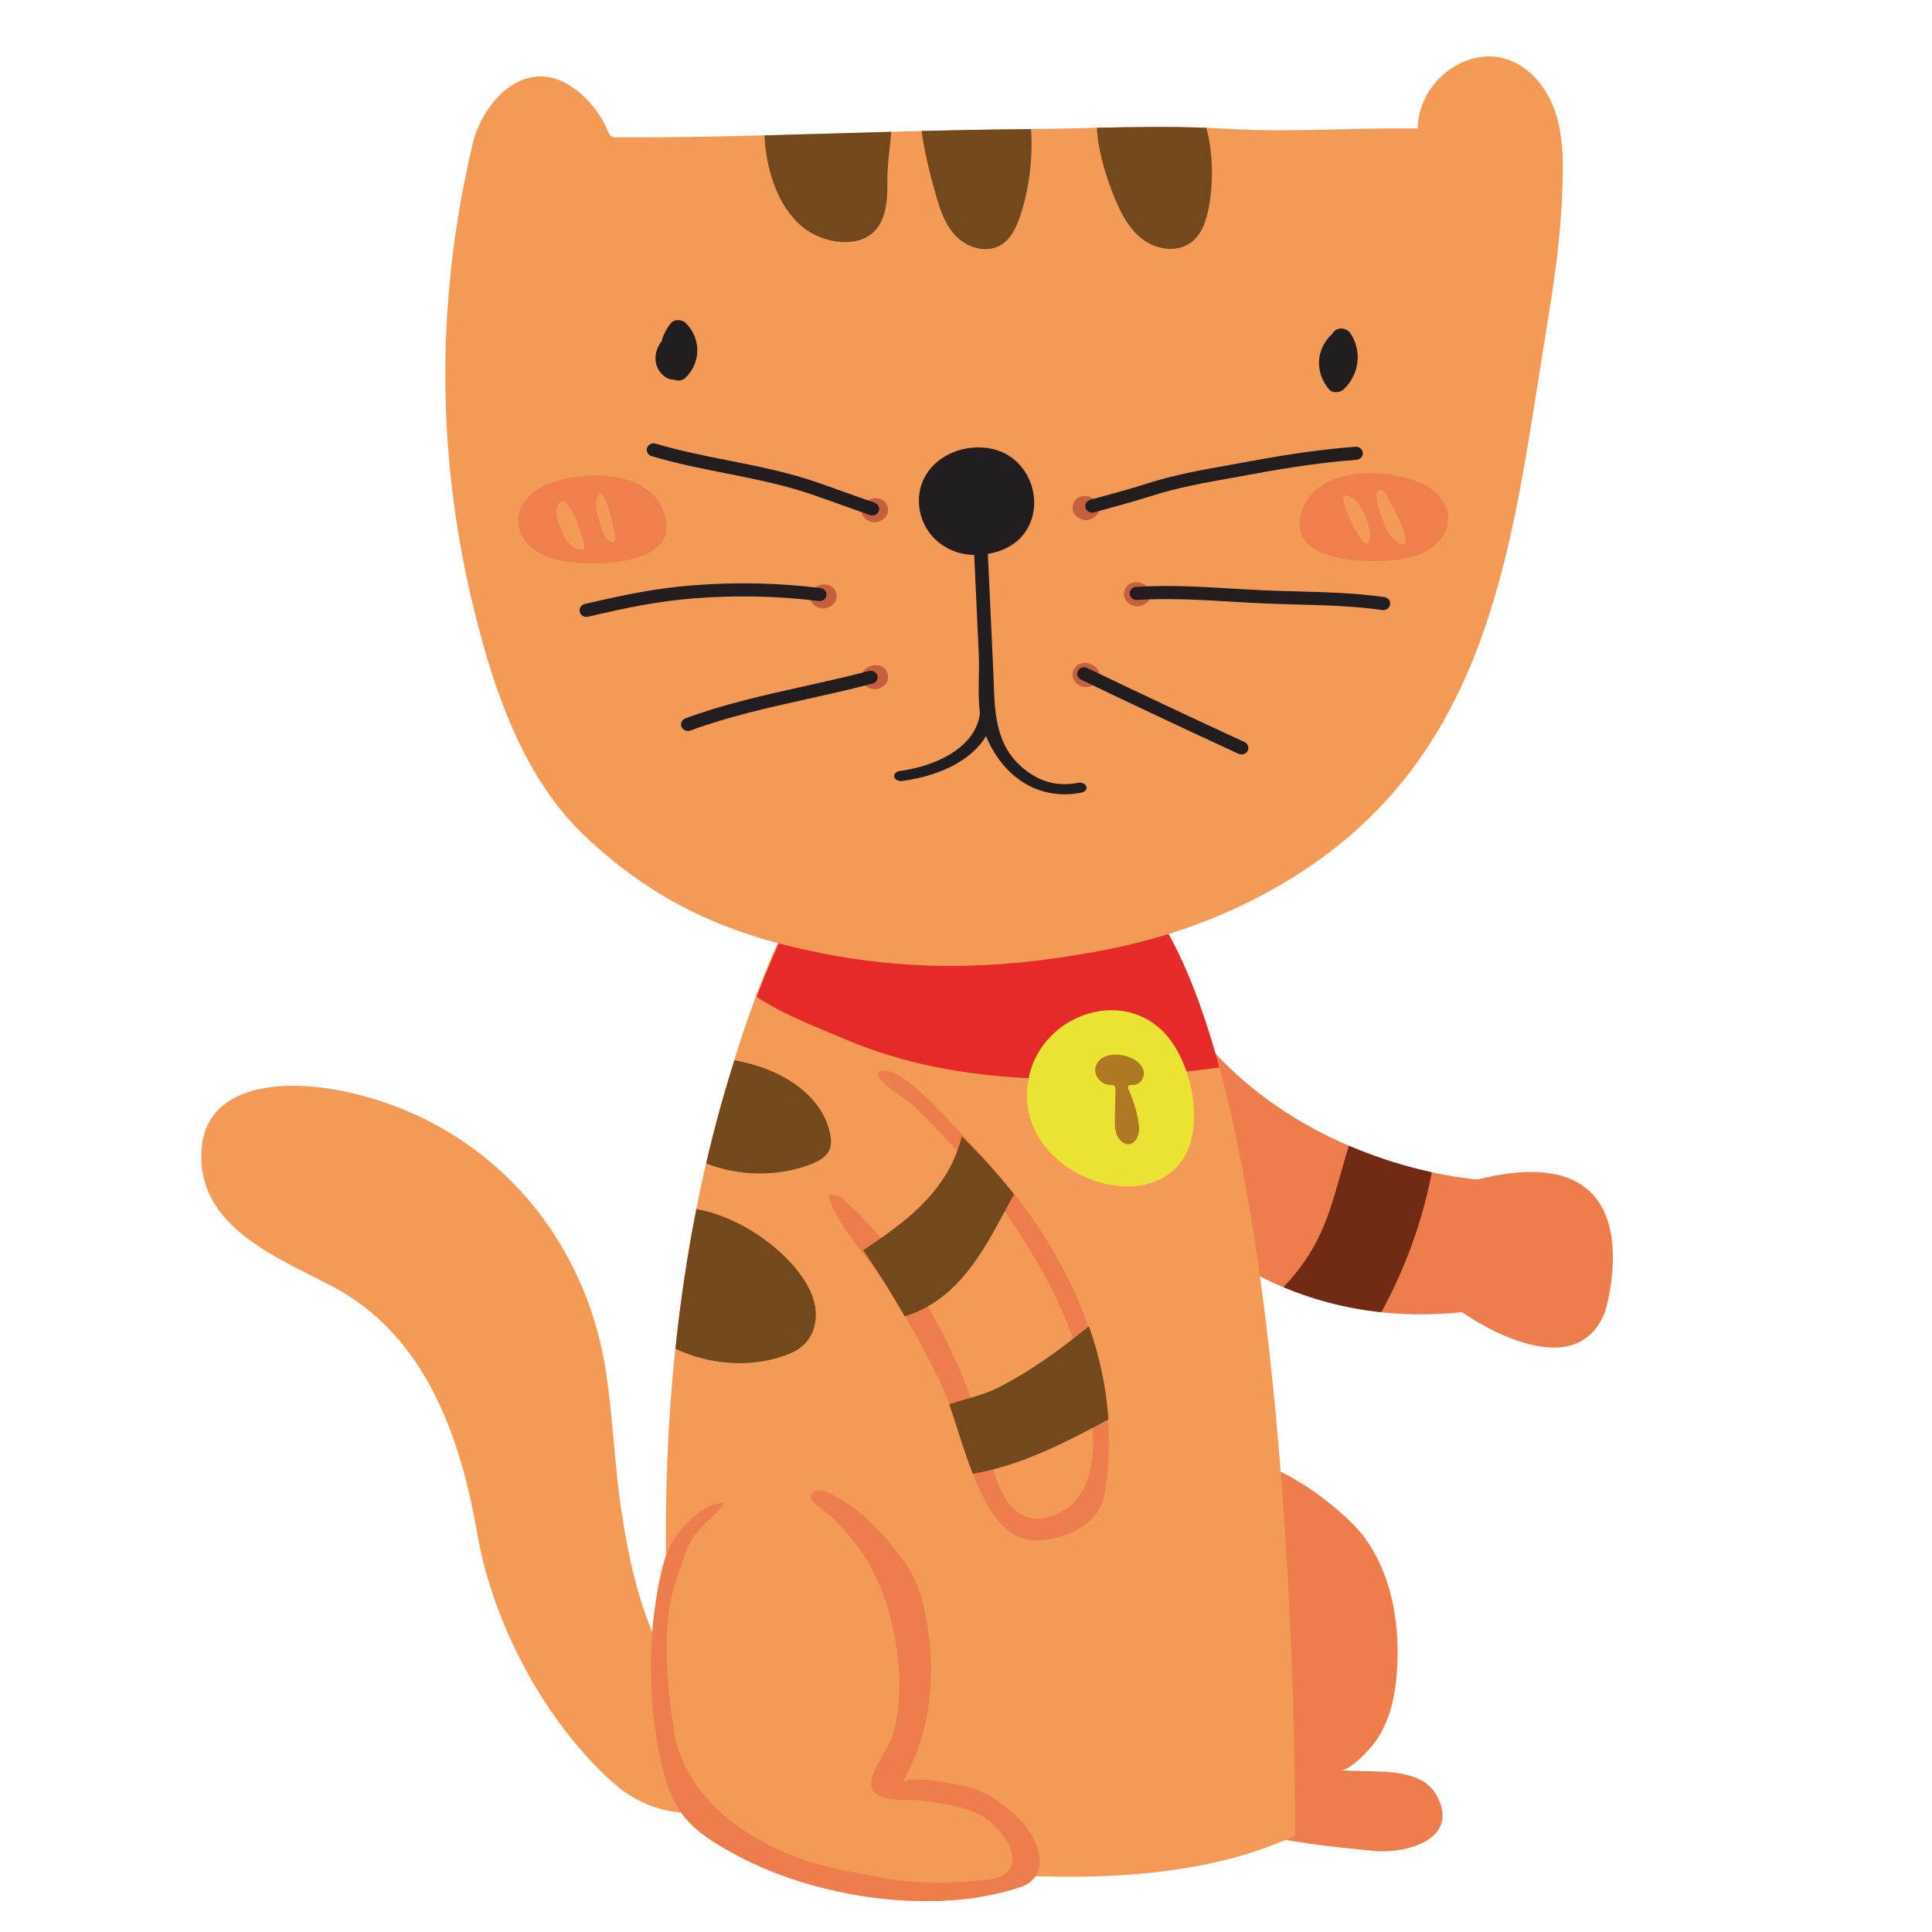 <?xml version="1.0" encoding="utf-8"?>
<!-- Generator: Adobe Illustrator 16.0.0, SVG Export Plug-In . SVG Version: 6.00 Build 0)  -->
<!DOCTYPE svg PUBLIC "-//W3C//DTD SVG 1.1//EN" "http://www.w3.org/Graphics/SVG/1.1/DTD/svg11.dtd">
<svg version="1.1" id="Layer_1" xmlns="http://www.w3.org/2000/svg" xmlns:xlink="http://www.w3.org/1999/xlink" x="0px" y="0px"
	  viewBox="0 0 500 500" enable-background="new 0 0 500 500" xml:space="preserve">
<g id="XMLID_4_">
	<path id="XMLID_231_" fill="#EE7D4D" d="M291.267,392.874c5.968-7.284,13.295-14.757,22.918-15.781
		c12.666-1.35,27.148,8.729,35.562,16.947c11.106,10.849,13.412,29.148,11.21,43.563c-0.705,4.612-2.378,9.708-5.288,13.52
		c-1.312,1.715-6.332,7.242-8.72,6.955c7.44,0.896,20.486-1.342,24.827,6.539c6.274,11.393-7.818,15.189-16.21,14.401
		c-17.225-1.62-34.71-3.872-50.717-10.555c-18.707-7.813-24.215-39.486-15.365-55.595L291.267,392.874z"/>
	<path id="XMLID_128_" fill="#F39B56" d="M158.347,461.076c-17.855-16.092-30.918-41.457-34.847-64.224
		c-4.196-24.319-13.152-51.299-37.744-64.072c-13.962-7.251-32.56-14.689-33.616-31.933c-1.25-20.417,20.616-21.749,36.519-18.482
		c37.171,7.641,62.673,36.838,68.139,72.497c1.851,12.075,2.225,24.342,4.064,36.431c3.389,22.286,10.458,51.408,36.332,58.706
		c5.482,1.546,12.381,2.872,13.969,8.119c1.193,3.941-1.718,8.179-5.553,10.026c-3.835,1.849-8.326,1.863-12.618,1.694
		C179.456,469.307,169.222,470.878,158.347,461.076z"/>
	<path id="XMLID_106_" fill="#EE7D4D" d="M292.028,300.323c1.028,2.946,29.804,45.161,86.33,39.271c0,0,28.776,20.616,36.999,0
		c0,0,14.388-46.142-32.888-34.361c0,0-51.388-2.945-79.138-47.125L292.028,300.323z"/>
	<path id="XMLID_230_" fill="#F39B56" d="M212.892,222.765c-12.021,18.225-19.529,39.692-25.478,60.296
		c-7.033,24.363-11.319,49.426-13.457,74.601c-1.361,16.025-1.839,32.115-1.545,48.188c0.295,16.118-1.616,37.793,4.965,52.699
		c5.971,13.522,15.328,18.065,29.297,20.499c13.407,2.335,26.924,4.154,40.503,5.273c28.803,2.375,61.331,3.011,88.015-9.245
		c0,0,1.027-183.588-35.972-238.567L212.892,222.765z"/>
	<path id="XMLID_105_" fill="#EE7D4D" d="M228.249,277.19c-4.377,0.983,6.623,7.57,7.338,8.238
		c5.432,5.088,10.521,10.51,15.261,16.19c9.223,11.056,17.229,23.142,23.286,36.054c5.647,12.043,17.35,47.815-1.684,54.571
		c-13.827,4.909-15.786-14.94-18.504-23.129c-6.826-20.568-18.718-43.816-35.61-58.655c-1.108-0.973-2.9-1.921-3.952-0.89
		c2.563,8.328,10.855,16.378,15.555,23.936c4.977,8.002,9.535,16.243,13.634,24.687c5.3,10.918,9.399,39.249,23.332,40.395
		c7.837,0.645,17.602-3.859,18.958-11.871c3.731-22.044-2.196-44.282-13.6-63.502c-5.669-9.554-12.62-18.398-20.396-26.477
		c-3.7-3.843-17.587-20.356-23.247-19.611C228.486,277.145,228.362,277.165,228.249,277.19z"/>
	<path id="XMLID_94_" fill="#73481D" d="M262.429,309.091c-4.445-5.613-9.077-10.619-13.526-14.998
		c-2.885,11.726-10.958,19.394-20.904,26.319c-1.233,0.859-2.867,1.924-4.573,3.132c3.808,5.577,7.346,11.314,10.727,17.136
		c0.524-0.168,1.041-0.336,1.46-0.491C249.72,334.993,255.819,321.041,262.429,309.091z"/>
	<path id="XMLID_85_" fill="#73481D" d="M251.751,381.393c11.991-1.941,23.312-7.745,34.088-13.484
		c0.339-0.18,0.675-0.373,1.013-0.555c-0.541-8.498-2.356-16.558-5.045-24.132c-7.405,6.039-15.177,11.731-23.803,16.054
		c-3.415,1.713-8.065,2.75-12.345,4.134C247.49,368.635,249.362,375.273,251.751,381.393z"/>
	<path id="XMLID_84_" fill="#712B15" d="M357.487,339.601c6.229-11.356,10.656-23.604,13.071-36.217
		c-5.826-1.264-13.325-3.378-21.461-6.868c-4.245,13.427-5.376,23.976-16.017,35.572c-0.308,0.337-0.622,0.681-0.936,1.028
		C339.565,336.22,348.009,338.587,357.487,339.601z"/>
	<path id="XMLID_83_" fill="#73481D" d="M190.069,274.395c-2.551,7.993-5.042,16.884-7.319,26.709
		c8.519,3.291,18.352,3.507,26.912,0.274c2.047-0.773,4.18-1.885,5.014-3.831c0.545-1.274,0.44-2.715,0.17-4.067
		C212.715,282.806,201.233,276.297,190.069,274.395z"/>
	<path id="XMLID_241_" fill="#73481D" d="M202.404,351.057c1.968-0.647,3.916-1.486,5.436-2.845
		c2.846-2.545,3.768-6.637,3.083-10.302c-0.686-3.665-2.774-6.961-5.199-9.876c-5.6-6.732-15.435-13.351-25.509-15.129
		c-2.184,11.044-4.036,23.119-5.407,36.157C183.306,353.065,193.425,354.017,202.404,351.057z"/>
	<path id="XMLID_82_" fill="#E52A29" d="M299.222,236.509l-52.665-8.385c-9.885,0.078-19.771,0.155-29.656,0.233
		c-2.224,0.018-4.871,0.146-7.654,0.451c-3.208,5.707-8.176,15.453-13.445,29.176c7.293,4.844,17.079,8.451,22.445,10.768
		c30.201,13.039,65.164,11.886,97.313,7.517C311.167,260.125,305.798,246.28,299.222,236.509z"/>
	<path id="XMLID_81_" fill="#EAE334" d="M265.805,282.195c-1.477,25.925,43.069,36.668,43.214,6.838
		c0.027-5.806-1.412-11.614-4.164-16.791C294.505,252.771,266.968,261.775,265.805,282.195z"/>
	<path id="XMLID_80_" fill="#AF7823" d="M283.487,276.373c-0.405,2.095,1.459,4.319,3.686,4.401c0.44,0.016,0.944-0.016,1.247,0.288
		c0.249,0.252,0.259,0.638,0.251,0.984c-0.048,2.489-0.096,4.979-0.144,7.469c-0.035,1.79-0.026,3.721,1.068,5.175
		c2.38,3.164,5.09,0.602,5.196-2.123c0.117-3.012-1.429-7.744-2.687-10.528c-0.133-0.297-0.273-0.647-0.105-0.93
		c0.236-0.399,0.84-0.326,1.319-0.33c1.775-0.018,3.039-1.99,2.648-3.644C294.883,272.532,284.535,270.965,283.487,276.373z"/>
	<path id="XMLID_78_" fill="#F39B56" d="M399.801,87.786c2.007-12.367,3.99-24.736,4.475-37.263
		c0.339-8.761,0.678-18.671-4.068-26.53c-4.965-8.221-13.543-11.898-22.444-7.537c-6.448,3.159-10.802,9.884-10.881,16.806
		c-16.618-0.287-32.756,1.076-49.211,0.072c-17.592-1.073-36.424-0.024-54.127,0.123c-34.667,0.289-69.3,2.226-103.972,2.087
		c-0.462-0.001-0.952-0.011-1.342-0.248c-0.457-0.278-0.668-0.799-0.866-1.281c-1.73-4.208-4.632-7.97-8.327-10.796
		c-12.565-9.612-24.07,2.789-26.739,14.109c-9.689,41.117-9.445,82.149,1.067,123.243c4.988,19.496,12.606,41.283,28.02,55.82
		c18.067,17.039,36.56,25.422,61.171,30.287c25.672,5.075,49.242,3.959,74.511-1.056c17.976-3.567,35.3-10.418,50.426-20.397
		C386.225,193.076,391.341,139.917,399.801,87.786z"/>
	<path id="XMLID_237_" fill="#221E20" d="M252.967,143.617c4.251-0.146,8.62-1.596,11.384-4.684
		c6.805-7.603,2.562-20.848-7.922-22.831c-8.92-1.688-18.063,3.783-18.591,12.613C237.334,137.121,244.123,143.922,252.967,143.617z
		"/>
	<path id="XMLID_77_" fill="#73481D" d="M197.853,35.037c0.275,7.084,2.401,14.295,5.708,19.108
		c1.135,1.651,2.447,3.202,4.012,4.493c2.806,2.314,6.409,3.732,10.108,3.976c2.503,0.165,5.126-0.23,7.194-1.585
		c4.51-2.956,4.869-9.072,4.774-14.295c-0.066-3.606,0.623-8.097,1.011-12.62C219.725,34.416,208.789,34.758,197.853,35.037z"/>
	<path id="XMLID_76_" fill="#73481D" d="M238.504,33.903c0.893,6.558,2.757,13.302,3.959,17.456
		c1.057,3.649,2.449,7.366,5.245,10.051c2.795,2.684,7.34,4.04,10.84,2.263c2.817-1.431,4.302-4.44,5.325-7.328
		c2.098-5.923,3.584-14.758,2.948-22.933c-1.094,0.016-2.193,0.036-3.277,0.045C255.195,33.526,246.85,33.694,238.504,33.903z"/>
	<path id="XMLID_75_" fill="#73481D" d="M283.872,33.069c0.332,7.11,3.257,15.182,5.282,19.763c1.604,3.627,3.74,7.203,7.103,9.482
		c3.361,2.279,8.188,2.949,11.589,0.727c3.149-2.055,4.336-5.906,5.014-9.49c1.068-5.656,1.237-13.612-0.659-20.472
		C302.914,32.731,293.363,32.862,283.872,33.069z"/>
	<path id="XMLID_248_" fill="#221E20" d="M281.146,203.517c-0.254-0.698-1.221-1.113-2.174-0.926
		c-4.231,0.831-8.161,0.167-11.68-1.99c-10.521-6.45-9.795-17.407-10.213-26.5c-0.302-6.521-0.603-13.043-0.904-19.564
		c-0.447-9.707-0.896-19.413-1.343-29.119c-0.033-0.726-0.883-1.219-1.834-1.27c-0.979,0.025-1.746,0.634-1.711,1.356
		c0.354,7.672,0.707,15.343,1.061,23.015c0.319,6.91,0.639,13.819,0.958,20.729c0.23,5.003-0.352,10.409,0.302,15.352
		c-1.016,8.457-10.635,13.549-20.757,14.939c-0.964,0.131-1.6,0.816-1.42,1.529c0.18,0.716,1.108,1.183,2.068,1.052
		c10.508-1.441,18.216-5.753,21.692-11.628c1.878,4.687,5.227,9.302,9.835,12.131c3.178,1.953,6.745,2.945,10.493,2.945
		c1.435,0,2.896-0.146,4.375-0.441C280.84,204.938,281.401,204.217,281.146,203.517z"/>
	<path id="XMLID_72_" fill="#C65F3D" d="M229.819,132.243c0.21-3.096-3.324-4.313-5.779-2.391c-2.417,1.893-0.709,4.958,1.885,5.286
		C227.752,135.369,229.699,134.001,229.819,132.243z"/>
	<path id="XMLID_71_" fill="#C65F3D" d="M216.512,154.557c0.21-3.096-3.324-4.313-5.779-2.391c-2.417,1.892-0.709,4.958,1.885,5.286
		C214.446,157.683,216.393,156.316,216.512,154.557z"/>
	<path id="XMLID_30_" fill="#C65F3D" d="M229.819,175.46c0.21-3.096-3.324-4.313-5.779-2.392c-2.417,1.893-0.709,4.958,1.885,5.287
		C227.752,178.586,229.699,177.218,229.819,175.46z"/>
	<path id="XMLID_29_" fill="#C65F3D" d="M277.589,131.677c-0.209-3.096,3.324-4.313,5.779-2.391
		c2.417,1.893,0.709,4.958-1.885,5.287C279.656,134.804,277.709,133.437,277.589,131.677z"/>
	<path id="XMLID_28_" fill="#C65F3D" d="M290.896,153.992c-0.21-3.096,3.323-4.313,5.78-2.391c2.416,1.893,0.709,4.958-1.886,5.286
		C292.962,157.119,291.016,155.751,290.896,153.992z"/>
	<path id="XMLID_27_" fill="#C65F3D" d="M277.589,174.895c-0.209-3.096,3.324-4.313,5.779-2.391
		c2.417,1.893,0.709,4.958-1.885,5.287C279.656,178.021,277.709,176.653,277.589,174.895z"/>
	<path id="XMLID_26_" fill="#EF804E" d="M172.29,138.222c-2.354,8.659-21.84,8.369-28.822,6.484
		c-11.125-3.002-13.069-14.423-2.131-19.203c9.46-4.134,28.076-4.205,30.937,8.596C172.628,135.688,172.608,137.051,172.29,138.222z
		"/>
	<path id="XMLID_25_" fill="#EF804E" d="M336.558,137.657c2.353,8.659,21.84,8.368,28.822,6.484
		c11.125-3.001,13.068-14.422,2.13-19.203c-9.459-4.133-28.075-4.205-30.936,8.596C336.219,135.123,336.239,136.486,336.558,137.657
		z"/>
	<path fill="#221E20" d="M282.637,132.676c-0.769,0-1.475-0.479-1.704-1.218c-0.274-0.897,0.264-1.841,1.203-2.102l3.985-1.102
		c3.562-0.977,7.245-1.99,10.798-3.128c6.888-2.217,14.031-3.492,20.938-4.727c1.644-0.292,3.288-0.586,4.932-0.894
		c11.128-2.069,19.768-3.271,28.009-3.887c0.95-0.056,1.831,0.625,1.907,1.556c0.077,0.933-0.652,1.748-1.63,1.821
		c-8.103,0.609-16.616,1.794-27.606,3.839c-1.653,0.308-3.309,0.602-4.96,0.897c-6.787,1.211-13.804,2.462-20.46,4.604
		c-3.627,1.165-7.35,2.188-10.947,3.174l-3.965,1.096C282.969,132.653,282.801,132.676,282.637,132.676z"/>
	<path fill="#221E20" d="M358.016,157.89c-0.084,0-0.173-0.006-0.26-0.017c-7.284-1.026-14.731-1.228-21.934-1.42
		c-3.09-0.086-6.184-0.168-9.284-0.314c-2.575-0.119-5.151-0.271-7.728-0.424c-8.063-0.473-16.4-0.966-24.549-0.447
		c-0.974,0.086-1.823-0.642-1.891-1.579c-0.065-0.933,0.675-1.741,1.651-1.804c8.38-0.54,16.836-0.036,25.007,0.447
		c2.563,0.148,5.122,0.3,7.682,0.423c3.075,0.142,6.146,0.225,9.213,0.308c7.305,0.195,14.856,0.401,22.348,1.453
		c0.972,0.139,1.64,1,1.497,1.926C359.639,157.284,358.882,157.89,358.016,157.89z"/>
	<path fill="#221E20" d="M321.303,195.254c-0.26,0-0.521-0.053-0.77-0.169c-13.623-6.276-27.342-12.73-40.771-19.188
		c-0.875-0.42-1.229-1.44-0.788-2.274c0.44-0.84,1.51-1.185,2.383-0.751c13.413,6.445,27.112,12.893,40.718,19.163
		c0.883,0.407,1.253,1.419,0.827,2.26C322.597,194.9,321.963,195.254,321.303,195.254z"/>
	<path fill="#221E20" d="M225.763,133.404c-0.206,0-0.415-0.033-0.619-0.105l-14.224-5.051c-7.492-2.658-15.453-4.24-23.154-5.77
		c-6.309-1.251-12.833-2.545-19.146-4.433c-0.936-0.281-1.455-1.231-1.163-2.125c0.293-0.894,1.275-1.4,2.223-1.112
		c6.146,1.84,12.582,3.118,18.807,4.353c7.83,1.553,15.926,3.162,23.669,5.909l14.225,5.051c0.918,0.328,1.386,1.301,1.044,2.178
		C227.159,132.984,226.481,133.404,225.763,133.404z"/>
	<path fill="#221E20" d="M151.755,159.654c-0.799,0-1.524-0.52-1.722-1.294c-0.231-0.91,0.353-1.828,1.306-2.049
		c9.759-2.261,18.024-4.055,28.059-4.84c10.984-0.864,22.073-0.625,32.948,0.706c0.972,0.119,1.66,0.97,1.535,1.896
		c-0.123,0.926-0.996,1.608-1.986,1.466c-10.633-1.305-21.47-1.533-32.207-0.692c-9.779,0.768-17.906,2.533-27.515,4.76
		C152.035,159.638,151.894,159.654,151.755,159.654z"/>
	<path fill="#221E20" d="M178.021,189.18c-0.712,0-1.384-0.41-1.654-1.085c-0.354-0.874,0.103-1.854,1.015-2.191
		c10.032-3.694,20.582-6.041,30.785-8.309c5.508-1.225,11.203-2.492,16.704-3.949c0.944-0.251,1.921,0.274,2.185,1.178
		c0.261,0.904-0.291,1.837-1.236,2.085c-5.574,1.476-11.305,2.75-16.849,3.985c-10.083,2.241-20.512,4.562-30.31,8.173
		C178.449,189.144,178.234,189.18,178.021,189.18z"/>
	<path id="XMLID_24_" fill="#F39B56" d="M151.202,140.877c-0.269-1.63-3.952-13.188-6.353-10.854
		c-1.988,1.931-0.086,6.064,0.794,8.013c0.883,1.954,2.371,4.009,4.589,4.201c0.212,0.018,0.438,0.015,0.623-0.085
		C151.283,141.921,151.277,141.34,151.202,140.877z"/>
	<path id="XMLID_23_" fill="#F39B56" d="M159.198,138.9c-0.181-1.631-2.665-13.188-4.284-10.855
		c-1.34,1.931-0.058,6.064,0.537,8.013c0.595,1.954,1.598,4.009,3.094,4.201c0.143,0.018,0.295,0.016,0.42-0.084
		C159.253,139.944,159.249,139.363,159.198,138.9z"/>
	<path id="XMLID_12_" fill="#F39B56" d="M354.557,139.276c0.436-3.157-2.756-11.345-6.719-11.045
		C346.132,128.36,353.686,145.606,354.557,139.276z"/>
	<path id="XMLID_9_" fill="#F39B56" d="M363.73,139.923c0.146-3.256-3.579-9.005-5.127-12c-0.316-0.61-0.832-1.324-1.533-1.2
		c-0.758,0.133-0.925,1.1-0.829,1.831c0.261,1.984,0.871,4.075,1.573,5.954c0.931,2.495,2.169,5.244,4.75,6.211
		c0.232,0.087,0.498,0.157,0.727,0.063C363.613,140.647,363.716,140.259,363.73,139.923z"/>
	<path id="XMLID_229_" fill="#F39B56" d="M204.594,389.268c15.961-2.062,31.087,11.778,34.311,25.666
		c3.604,15.527,2.858,32.27-5.402,46.477c1.419-2.44,16.795,0.746,19.047,1.626c5.13,2.002,10.735,6.455,13.783,10.84
		c3.377,4.856,4.666,12.132-2.245,14.475c-22.164,7.515-52.651,2.794-72.869-7.924c-12.889-6.835-17.377-11.324-20.347-25.379
		c-4.19-19.838-3.147-43.592,4.927-62.477L204.594,389.268z"/>
	<path id="XMLID_5_" fill="#EE7D4D" d="M266.333,473.876c-3.048-4.385-8.653-8.838-13.783-10.84
		c-2.252-0.88-17.628-4.066-19.047-1.627c8.26-14.206,9.005-30.948,5.401-46.476c-0.19-0.82-0.43-1.64-0.701-2.458
		c-0.09-0.271-0.202-0.539-0.301-0.811c-0.198-0.543-0.401-1.086-0.634-1.625c-0.139-0.324-0.296-0.645-0.448-0.965
		c-0.225-0.477-0.454-0.952-0.703-1.421c-0.184-0.346-0.377-0.686-0.573-1.026c-0.251-0.438-0.511-0.87-0.783-1.299
		c-0.223-0.35-0.45-0.698-0.685-1.043c-0.274-0.401-0.562-0.798-0.854-1.191c-5.151-6.846-10.531-12.708-18.479-16.604
		c-0.85-0.416-1.738-0.843-2.692-0.859c-0.956-0.016-1.994,0.513-2.201,1.402c-0.214,0.916,0.498,1.801,1.3,2.344
		c2.613,1.768,4.926,3.984,7.069,6.304c8.543,9.248,12.413,20.171,14.015,32.407c0.816,7.129,0.808,14.572-1.378,21.491
		c-1.21,3.831-7.937,11.41-4.322,14.533c2.82,2.437,8.558,1.362,12.017,1.921c5.26,0.848,10.504,1.186,15.27,3.825
		c3.853,2.135,10.294,9.015,7.551,13.717c-1.142,1.96-3.753,2.573-6.081,2.86c-8.397,1.03-17.493,1.2-25.813-0.32
		c-8.243-1.506-16.179-2.706-24.029-5.757c-15.177-5.895-28.851-16.912-31.173-33.211c-1.428-10.016-2.55-20.7-1.001-30.941
		c0.791-5.229,2.636-9.962,4.392-14.924c1.698-4.795,5.121-6.962,8.617-10.735c0.432-0.467,0.881-0.968,0.981-1.582
		c-5.891,0.052-12.569,7.531-14.468,12.551c-1.826,4.828-2.672,9.963-3.348,15.036c-1.7,12.763-1.239,25.881,1.425,38.495
		c2.969,14.055,7.458,18.544,20.346,25.379c14.858,7.877,35.256,12.491,53.828,11.415c0.527-0.034,1.059-0.053,1.583-0.095
		c0.913-0.07,1.814-0.171,2.716-0.269c0.612-0.066,1.226-0.12,1.836-0.2c0.917-0.121,1.816-0.278,2.72-0.431
		c0.559-0.094,1.121-0.169,1.679-0.276c1.089-0.209,2.154-0.463,3.218-0.721c0.362-0.088,0.729-0.154,1.09-0.247
		c1.428-0.373,2.83-0.788,4.2-1.253C270.999,486.008,269.71,478.732,266.333,473.876z"/>
	<path fill="#221E20" d="M347.519,92.279c0.367-0.914,0.735-1.826,1.104-2.74c0.962-2.389-2.794-4.397-4.505-2.504
		c-3.651,4.04-3.662,9.585-0.18,13.714c0.918,1.088,2.862,0.896,3.811,0c4.03-3.801,4.814-9.898,1.746-14.473
		c-1.076-1.603-3.608-1.727-4.654,0c-1.525,2.519-3.659,7.555-0.45,9.714c3.234,2.176,6.528-1.946,4.149-4.679
		c-2.22-2.55-6.015,1.109-3.812,3.641c0.069,0.08,0.141,0.161,0.21,0.242c-0.23-0.835-0.461-1.67-0.692-2.505
		c0.088-0.181,0.177-0.362,0.265-0.543c0.635-0.251,1.271-0.503,1.906-0.754c-0.131,0-0.263,0.001-0.394,0.002
		c0.635,0.251,1.271,0.502,1.906,0.754c0.534,0.511,0.37-0.546,0.563-1.172c0.232-0.753,0.591-1.423,1.003-2.102
		c-1.552,0-3.104,0-4.654,0c1.793,2.673,1.481,5.984-0.902,8.234c1.27,0,2.541,0,3.811,0c-1.543-1.831-1.403-4.68,0.181-6.433
		c-1.502-0.835-3.003-1.67-4.505-2.505c-0.367,0.914-0.735,1.826-1.104,2.739C341.073,94.004,346.282,95.344,347.519,92.279
		L347.519,92.279z"/>
	<path fill="#221E20" d="M171.476,88.483c-0.535,3.118-0.073,6.051,1.728,8.745c0.924,1.383,2.972,1.737,4.232,0.521
		c4.023-3.88,4.027-10.263,0.03-14.159c-0.926-0.903-2.921-1.096-3.812,0c-3.058,3.763-3.658,8.458-1.319,12.729
		c0.858,1.567,2.985,1.544,4.232,0.521c3.212-2.635,3.175-7.237,0.44-10.145c-0.592-0.63-1.776-0.96-2.622-0.662
		c-4.718,1.664-6.667,8.227-2.342,11.433c0.901,0.668,2.206,1.098,3.266,0.403c3.226-2.115,3.916-6.501,0.978-9.181
		c-2.509-2.288-6.327,1.347-3.812,3.641c0.273,0.249,0.542,0.813,0.113,1.094c1.088,0.134,2.177,0.268,3.266,0.402
		c-0.786-0.582-1.363-2.359-0.037-2.827c-0.874-0.221-1.748-0.442-2.622-0.662c0.889,0.945,0.457,2.127-0.44,2.863
		c1.411,0.174,2.822,0.347,4.232,0.521c-1.106-2.021-1.023-4.644,0.477-6.489c-1.271,0-2.541,0-3.812,0
		c1.953,1.903,1.929,4.988-0.03,6.877c1.411,0.174,2.821,0.348,4.232,0.521c-0.975-1.458-1.484-3.036-1.185-4.777
		C177.229,86.61,172.035,85.215,171.476,88.483L171.476,88.483z"/>
</g>
</svg>
